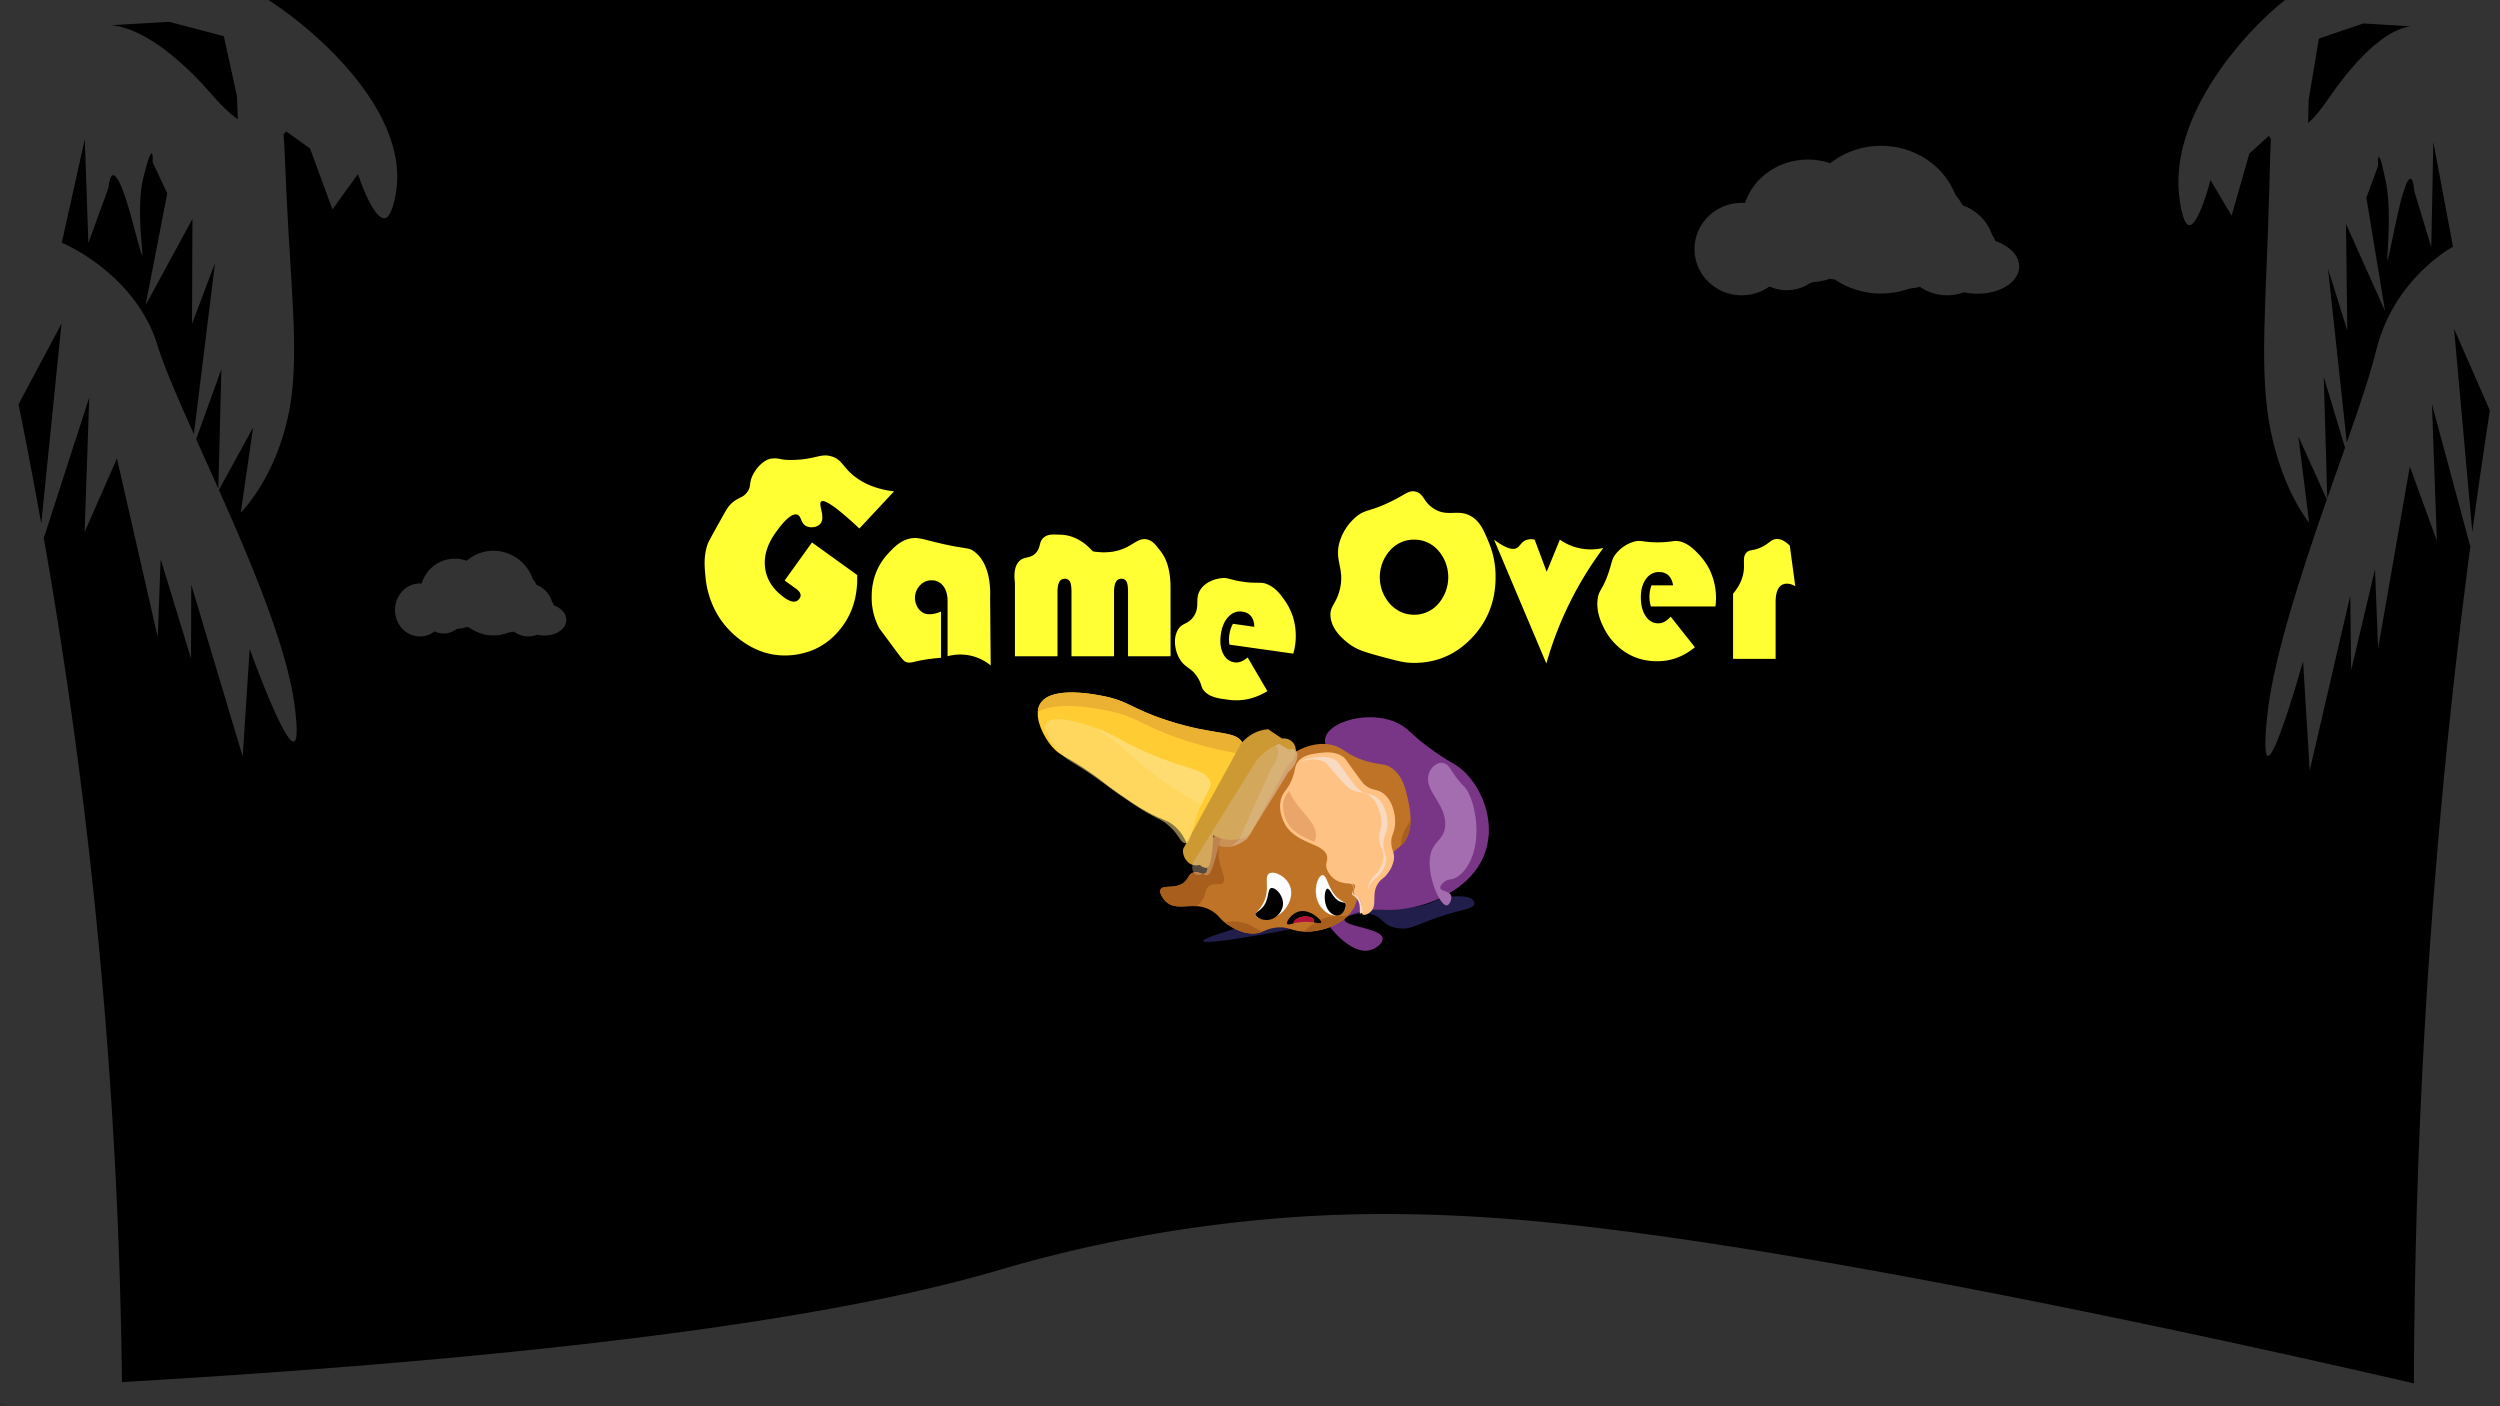 <svg id="Layer_1" data-name="Layer 1" xmlns="http://www.w3.org/2000/svg" width="1920" height="1080" viewBox="0 0 1920 1080">
  <rect x="0" y="0" width="1920" height="1080" fill="#808080" stroke="none"/>
  <defs>
    <style>
      .cls-1 {
        fill: #333;
      }

      .cls-2 {
        fill: #ff3;
      }

      .cls-3 {
        fill: #393380;
        opacity: 0.59;
      }

      .cls-4 {
        fill: #7a3686;
      }

      .cls-5 {
        fill: #fc3;
      }

      .cls-6 {
        fill: #eab132;
      }

      .cls-7 {
        fill: #bf7326;
      }

      .cls-8 {
        fill: #a85f1d;
      }

      .cls-9 {
        fill: #c93;
      }

      .cls-10 {
        fill: #ffc285;
      }

      .cls-11 {
        fill: #eaa66a;
      }

      .cls-12 {
        fill: #f7dabf;
      }

      .cls-13 {
        fill: #a36daf;
      }

      .cls-14 {
        fill: #e0c0a0;
        opacity: 0.38;
      }

      .cls-15 {
        fill: #ffe085;
        opacity: 0.53;
      }

      .cls-16, .cls-17 {
        fill: #fff;
      }

      .cls-17 {
        stroke: #fff;
        stroke-miterlimit: 10;
        stroke-width: 0.32px;
      }

      .cls-18 {
        fill: #b5103c;
      }
    </style>
  </defs>
  <rect x="-0.5" y="-0.5" width="1920" height="1080"/>
  <path class="cls-1" d="M1532.45,185.12a27.4,27.4,0,0,0-2.7-5.14,36,36,0,0,0-22.38-22.19,44.27,44.27,0,0,0-5.76-8.36c-8.43-21.83-30.75-37.43-57-37.43a62.79,62.79,0,0,0-39,13.37,53.42,53.42,0,0,0-17.14-2.8c-22.72,0-41.93,14-48.25,33.33-.85-.06-1.71-.1-2.58-.1-20,0-36.25,15.89-36.25,35.49s16.23,35.5,36.25,35.5a36.57,36.57,0,0,0,21-6.58c.39.06.78.13,1.18.18a32.12,32.12,0,0,0,12.4,2.47,31.79,31.79,0,0,0,17.55-5.2c.89-.31,1.76-.65,2.62-1a52.86,52.86,0,0,0,13-2.57c1.25.25,2.51.45,3.8.59a63,63,0,0,0,35.45,10.75,63.89,63.89,0,0,0,21.92-3.85,56,56,0,0,0,8-1.27,36.87,36.87,0,0,0,33.83,4.13,48,48,0,0,0,8.91,1.09c18.09.56,33-8.59,33.42-20.43C1550.94,196.53,1543.47,188.89,1532.45,185.12Z"/>
  <path class="cls-1" d="M425.36,464.92a16.18,16.18,0,0,0-1.42-2.93,19.8,19.8,0,0,0-11.8-12.72,25.47,25.47,0,0,0-3.05-4.82A32,32,0,0,0,379,423a31.49,31.49,0,0,0-20.61,7.66,26.51,26.51,0,0,0-34.53,17.52c-.45,0-.9-.08-1.36-.08-10.57,0-19.14,9.11-19.14,20.35s8.57,20.34,19.14,20.34A18.28,18.28,0,0,0,333.6,485l.66.12A15.81,15.81,0,0,0,350,483.55c.46-.18.92-.36,1.37-.56a26.12,26.12,0,0,0,6.88-1.48c.66.14,1.33.26,2,.34a31.48,31.48,0,0,0,30.29,3.95,26.45,26.45,0,0,0,4.21-.73,18.33,18.33,0,0,0,11,3.72,18.08,18.08,0,0,0,6.82-1.36,24,24,0,0,0,4.72.64c9.56.32,17.45-4.93,17.65-11.71C435.14,471.44,431.18,467.07,425.36,464.92Z"/>
  <path class="cls-1" d="M1762.83-6c-30.54,21-96.17,89.28-89.35,155.59.16,1.59,2.46,22.43,7.54,23.28,7.54,1.28,16.61-34.62,16.61-34.62l16.23,27.41,13.66-47.76,14.91-13.53,1.67,2.53c-.47,6.52-.75,17.39-1.2,35.06-2.33,91.93-8.45,144,1.28,190.25s29.25,69.17,29.25,69.17l-8.31-66.27,21.88,48.5c-20.51,58.9-42,124.48-46.17,169.84-7.43,81.06,27.92-45.69,27.92-45.69l5.11,84L1805,457.37l.67,57.48L1824,437.14l2.37,60.83,24.39-139.71,20.77,57.14-3.79-105,29.48,109.41q-26.46,200-36.84,402.72c-4.64,90.7-6.56,177.63-6.58,260.3h69.27V-6Zm9.82,100.54.43-18.27,7.82-46.61L1815,18l36.28,2.22c-10.51,1.32-32.11,10.51-63.16,55.72C1782.21,84.63,1777.08,90.57,1772.65,94.56Zm14.69,288.07-2.7-93.18L1801,343.86C1796.61,356.22,1792,369.25,1787.34,382.63Zm37.29-112.5c-4,16.78-12.36,41.36-22.29,69.75l-14.42-133.36,14.81,47.31-1-81.88,30,67-14.36-87.1,9-24.41s-1.13-22.09,5.95,12.14-5.63,95.29,7.09,34.13,14.8-26.83,14.8-26.83l13,43,1.59-80.84,15.11,80.5S1838.2,213.47,1824.63,270.13Zm74.09,138.4-14-156,27.47,62.68Q1905,361.8,1898.72,408.53Z"/>
  <g>
    <path class="cls-1" d="M1926.5,1079.5H-.5l76-17c390.87-22.08,584.39-56,688-86a1062.78,1062.78,0,0,1,220-41c35.93-2.86,100-6.1,191,2C1429.59,960.2,1894.94,1071.87,1926.5,1079.5Z"/>
    <path class="cls-1" d="M202.92-2.07H-4.21V671.56Q-3,875.23-1.77,1078.9h87.3a68.6,68.6,0,0,0,8.24-9.92c-.84-82.45-4.11-169.22-10.84-259.76Q68.18,610,33.63,413.22l34.91-108L65,408.61l24.81-56.5,31.32,137.23,2.26-59.91,23.3,76.27.22-56.59L186.38,581l5.38-82.71s44.59,124.32,34.64,44.63c-5.57-44.6-32.57-108.9-58.28-166.62l26.26-48-9.47,65.33s23.65-22.79,35.07-68.45,3.38-96.82-.44-187.29c-.74-17.38-1.19-28.08-1.84-34.49l2-2.51L238.1,114l17.23,46.85,19.57-27.19s11.47,35.23,20.68,33.88c6.2-.9,8.8-21.44,9-23C311.62,84.19,243.05,22.94,202.92-2.07ZM31.68,402.18q-8.19-45.92-17.45-91.65l33-62ZM120.88,265c-17.2-55.61-73.43-78.61-73.43-78.61L65.1,107l2.79,79.55,15.49-42.5s2.19-33.83,18.39,26.22,0,.1,8.31-33.68,7.15-12,7.15-12l11.22,23.91-16.66,85.92,36-66.3-.31,80.61L165.13,202,148.89,333.43C136.43,305.6,126,281.51,120.88,265Zm46.81,110.28c-5.85-13.11-11.62-25.88-17.05-38L170,283.57ZM163.46,73.45C125,29.33,98.47,20.54,85.6,19.38L130,16.75l41.9,11.06,10.06,45.78.72,18C177.18,87.7,170.84,81.92,163.46,73.45Z"/>
  </g>
  <g>
    <g>
      <path class="cls-2" d="M1087,377.53c6.78,1.51,5.83,7.86,14.13,13.11,11.06,7,18.82-.43,29.34,6.26,6.56,4.17,9.18,10.71,13,19.82a67.78,67.78,0,0,1,5.13,26.55q0,27.47-18.26,46.65T1086,509.11c-7.11,0-12.15-1.37-22.22-4.06-14.35-3.83-21.53-5.75-28.14-10.92-3.58-2.79-12.9-10.07-13.8-20.69-.67-7.87,4-9.09,6.9-19.84,4.64-17.13-4.72-23.1.48-38.69a40.62,40.62,0,0,1,12.61-18.28c6.74-5.4,9.61-3.65,24-10.3C1079.34,380.07,1081.57,376.31,1087,377.53Zm-1,36.91a24.27,24.27,0,0,0-18.61,8.45,30.8,30.8,0,0,0,0,40.77q7.74,8.44,18.57,8.45a24.29,24.29,0,0,0,18.66-8.4,31.15,31.15,0,0,0,0-40.87A24.29,24.29,0,0,0,1086,414.44Z"/>
      <path class="cls-2" d="M1231.39,420.83a271.82,271.82,0,0,0-43.79,88.74q-20.1-47.56-40.19-95.13c10,7.52,14.91,7.91,17.57,6.39,2.5-1.43,3.37-4.75,7.39-6.17a11.26,11.26,0,0,1,6.23-.22q4.64,12.35,9.26,24.7l10.14-24.7a40.83,40.83,0,0,0,11,5.52A42.14,42.14,0,0,0,1231.39,420.83Z"/>
      <path class="cls-2" d="M1317.44,465.77H1267.9a26.3,26.3,0,0,1-1.14-7.25,26.58,26.58,0,0,1,1.58-9h16.6q-1.76-10.2-10.92-10.19-6.12,0-10,5.46t-3.85,14q0,8.91,3.72,14.42t9.74,5.51q4.89,0,9.43-5.14l18.62,23.5q-13,10.76-28.93,10.75-19.39,0-32.59-13.68a46.72,46.72,0,0,1-8.31-11.73c-1.91-3.86-6.1-12.25-4.88-22.16.93-7.59,3.89-6.73,8.69-21.32,2.44-7.4,2.16-9.09,4.63-12.65a27.51,27.51,0,0,1,14.39-10.21c6-1.69,7,.52,18.93.43,11.23-.07,12.19-2.05,17.55-.4,6.18,1.91,10.24,6.19,13.7,9.85a48.08,48.08,0,0,1,8.16,11.64A49.82,49.82,0,0,1,1317.44,465.77Z"/>
      <path class="cls-2" d="M1374.56,419.1q2.12,15.58,4.22,31.15a12.47,12.47,0,0,0-6.2-2q-8.91,0-8.91,14.33V506H1331V456c6-7.22,7.73-13.45,8.21-17.87.66-6.15-1-10.49,2.1-13.77,2.24-2.39,4-1.07,10-3.48,7.45-3,8.4-6.65,12.94-6.9C1366.48,413.8,1370,414.49,1374.56,419.1Z"/>
    </g>
    <g>
      <path class="cls-2" d="M623.59,416.61l34.73,25q.7,22.7-11,38.91-13.58,18.86-35.94,22.23t-41.58-10.45a67.14,67.14,0,0,1-17-17.41,69.59,69.59,0,0,1-11.08-33c-.65-6.94-1.39-14.74,1.74-24,.53-1.58,3.88-7.59,10.56-19.6,4.17-7.47,5.24-9.24,7.55-11.44,5.43-5.21,8.46-4,12.07-8.63,3.92-5,.94-7.12,5.18-14.66,3.82-6.79,9.43-10.73,13.31-11.32a24.36,24.36,0,0,1,3.47-.22c3.34.16,5.19,1.47,14.26,1.19,16.75-.52,20.63-5.32,29.05-2.62,7.73,2.48,8,7.66,16.66,14.7,5.8,4.7,15.33,10.22,31.05,12.07L660,405.89c-20.11-18.81-27.27-22.34-29.33-20.7-2.64,2.11,3.8,12.22-.86,17.25-2.38,2.57-7.12,3.23-10.35,1.73-4.66-2.18-3.79-7.73-7.15-8.92-5.89-2.08-15.63,12.44-16.63,13.84q-9.84,13.67-8.07,27.11t14.6,22.67q8.18,5.88,11.76.88c1.81-2.52.92-5.06-2.67-7.65l-8.7-6.26Z"/>
      <path class="cls-2" d="M722.68,469.65v35.54c-1.64.12-4.21.34-7.34.73-14,1.73-15.24,3.82-19.16,2.6-2.28-.7-2.89-1.73-13.61-16.19-7.05-9.51-7.11-9.48-7.68-10.57a49.7,49.7,0,0,1-5.43-23.5q0-19.92,13.24-33.79c3.78-4,8.39-8.86,15.25-10.64,5.43-1.42,9.56-.19,16.34,1.55,28.09,7.18,28.78,4.34,33.94,8.22,12.21,9.16,12.48,28.07,12.19,35.49q.23,26,.44,52A36.65,36.65,0,0,0,727.74,504V461.57q0-7.26-3.36-11.57a10.87,10.87,0,0,0-9-4.32,11.92,11.92,0,0,0-8.92,3.95,14,14,0,0,0-.34,18.73,14,14,0,0,0,3.26,2.48C711.75,472.11,717,472.24,722.68,469.65Z"/>
      <path class="cls-2" d="M899,504H866.33v-49.4q0-5.7-1.14-7.9a4.21,4.21,0,0,0-4.11-2.2q-5.51,0-5.5,10.19V504H822.9v-49.4q0-5.7-1.18-7.9a4.3,4.3,0,0,0-4.15-2.2q-5.42,0-5.42,10.19V504H779.47V447.61c-1.27-10,1.08-14.57,3.57-16.86,3.91-3.61,8.12-1.6,12.32-5.89s2.26-8.77,6.35-12.16c3.32-2.76,7.74-2.1,11.58-2.1q14.51,0,26,12.86c10.83,1.75,18.38,0,23.3-2,8.22-3.34,11.85-8.36,18-7.25,5,.91,7.77,5.38,10.61,8.93q7.77,9.74,7.77,28.38Z"/>
      <path class="cls-2" d="M993.25,502l-49.06-6.93a25.18,25.18,0,0,1,2.71-16l16.44,2.32Q963,471,954,469.75q-6.06-.86-10.63,4t-5.76,13.33q-1.24,8.82,1.66,14.79t8.88,6.82q4.83.69,10.06-3.77l15.14,25.87q-14.38,8.82-30.14,6.6c-6.67-.94-13.62-1.61-18.2-6.5-2.91-3.1-1.58-4.33-4.67-9.68-5-8.63-9.77-7.79-14.08-14.69-3.93-6.29-5.52-15.92-1.74-22.63,3.34-5.9,7.74-4,12.08-10.25,5.6-8,.33-14.08,5.86-21.53,5.13-6.89,14.27-7.93,15.67-8.09,5.06-.57,5.7,1.07,15.38,2.61,12.88,2,14.71-.39,20.75,2.52,5.86,2.83,9.28,7.61,12.19,11.67a47.83,47.83,0,0,1,6.44,12.66A49.77,49.77,0,0,1,993.25,502Z"/>
    </g>
  </g>
  <g>
    <path class="cls-3" d="M1129.44,689.88c3,1.52,2.84,3.9,2.82,4.19-.31,3.74-7.58,4-22.67,8.74-21.65,6.74-24.74,11.1-34.64,10.19-14.94-1.36-12.07-10.72-25.8-11.42-8.67-.45-13.66,2.68-43.58,9.08-29.41,6.28-82.36,15.67-81.53,11.83.48-2.21,21-8.34,32.79-11.49,30.27-8.09,51.55-9.3,110.49-12.94,14.12-.87,21.14-1.34,28.38-3.58,6.25-1.93,6.1-3.23,11.75-4.66C1114.68,688,1125,687.63,1129.44,689.88Z"/>
    <path class="cls-4" d="M1138.82,659c-12.06,26.45-43.77,35.2-47.36,36.19a112.56,112.56,0,0,1-15.54,3.05c-13.88,1.55-19.78-1-31.57,2.16-3.67,1-11.66,3.08-11.71,5.92-.09,5.36,28.55,6.5,29.23,14.42.32,3.76-5.78,8.68-11.73,9.36-19,2.18-50.14-38.39-41.3-62.61,8-21.91,43.71-18.15,48.57-37.56,6.15-24.59-45.28-45.82-39.36-63.92,4.38-13.39,38.38-21.36,58.36-9,6.47,4,9.26,8.8,24.58,19.67,10.42,7.39,14.46,9,18.72,12C1136.79,600.77,1151.14,631.93,1138.82,659Z"/>
    <path class="cls-5" d="M954.28,570.52c5.35,9.19-5.71,15.57-20.64,49.26-8.75,19.75-12.55,34.93-18.2,33.23-4.08-1.24-3.56-9.62-12.9-18.13-5.86-5.34-8.31-4.08-22.1-11.71-7-3.9-11.91-7.27-20.77-13.41-11.74-8.14-11.93-9.17-21.49-15.88-20.08-14.12-23.7-12.71-30.32-20.55S795.3,553,797.39,544.15c4.36-18.41,41.54-11.2,49.46-9.66,20,3.87,22.06,9.83,49.48,18.76C933.79,565.46,948.41,560.45,954.28,570.52Z"/>
    <path class="cls-6" d="M849.36,545.52c24.6,4.78,27.19,12.11,61,23.12a284.1,284.1,0,0,0,44.51,10.67c1.18-3.28,1.12-5.89-.56-8.79-5.87-10.07-20.49-5.06-57.95-17.27-27.42-8.93-29.52-14.89-49.48-18.76-7.92-1.54-45.1-8.75-49.46,9.66a18.06,18.06,0,0,0-.37,2.48C812.2,538.32,841.75,544.05,849.36,545.52Z"/>
    <path class="cls-7" d="M1081.18,613.42c1.76,8,4.75,21.47-2.15,32.55-1.69,2.71-2.2,2.43-17.74,15.93-7.66,6.66-11.46,10-13,11.91-7.46,9.72-3.81,15.21-8.73,23.82-7.16,12.52-24.95,18.34-37.8,17.89-10.34-.36-12.71-4.6-22.86-3-8.29,1.33-9.93,4.7-17.58,4.42s-13.48-3.81-16.75-5.76c-7.88-4.67-7.49-7.48-13.17-11.19C917.1,690.67,904,701.33,895,692c-2-2.12-4.62-6-3.78-8.54,1.55-4.63,12.78.32,19.29-6.83,2.47-2.69,2.6-5.27,5.72-6.4,4.09-1.47,6.71,1.91,9.3.55,3.92-2.05-.1-10.74,3.37-20.88,2.49-7.28,8-13,14-15.36,6.65-2.68,9.16.62,14.55-.63,16.13-3.75,11.78-37.88,34-54.28,1.17-.86,15.34-11,30.91-7.63,9.89,2.13,11.3,7.78,26.54,12.44,11.7,3.58,14.49,1.38,20.33,5.69C1077.35,596.09,1079.54,606,1081.18,613.42Z"/>
    <g>
      <path class="cls-8" d="M924.32,689.75c1.84-3.87,1.1-6.8,4.22-9.14,4.09-3.05,8.17-.16,10.62-2.57,3.69-3.64-3.79-12-3.37-24.57a30.88,30.88,0,0,1,7.38-19.1l-.33.12c-6,2.4-11.47,8.08-14,15.36-3.47,10.14.55,18.83-3.37,20.88-2.59,1.36-5.21-2-9.3-.55-3.12,1.13-3.25,3.71-5.72,6.4-6.51,7.15-17.74,2.2-19.29,6.83-.84,2.53,1.74,6.42,3.78,8.54,6.26,6.49,14.45,3.39,23.66,4A14.5,14.5,0,0,0,924.32,689.75Z"/>
      <path class="cls-8" d="M955.85,708.86a29.66,29.66,0,0,0-15.2-.35,35.41,35.41,0,0,0,4,2.69c3.27,1.95,9.24,5.49,16.75,5.76a18.48,18.48,0,0,0,8.3-1.5C963.6,713.2,962.11,710.67,955.85,708.86Z"/>
      <path class="cls-8" d="M1078,639.42a30.4,30.4,0,0,0-2.08,10A12.88,12.88,0,0,0,1079,646a30.71,30.71,0,0,0,4.33-16.17C1080.36,634.67,1078.68,637.6,1078,639.42Z"/>
      <path class="cls-8" d="M1013.42,706.64c-6.56,3.21-8.63,6.43-12.8,8.82.38,0,.78,0,1.19.06,10.8.38,25.07-3.67,33.61-12.4C1027,704.34,1022.69,702.12,1013.42,706.64Z"/>
    </g>
    <path class="cls-9" d="M989,587.79l-29,53.07A27.46,27.46,0,0,1,945.77,645a28.65,28.65,0,0,1-14-3.66,118,118,0,0,1-1.09,14.26c-1.23,8.94-2.51,10.34-3.72,10.76-1.88.63-4.12-.9-5.57-2.12a9.51,9.51,0,0,1-8.43-1.58,11.9,11.9,0,0,1-4.33-10.61l44.46-80.92a32.18,32.18,0,0,1,10.08-8.08,28.94,28.94,0,0,1,10.74-3l10.74,7.16a9.3,9.3,0,0,1,9.44,4.64C996.57,576.54,994.74,584.07,989,587.79Z"/>
    <path class="cls-10" d="M1011.85,578.49c5-.72,13.42-1.93,19.94,3,1.6,1.21,1.4,1.51,9.06,12,3.77,5.2,5.66,7.78,6.78,8.82,5.67,5.22,9.2,3.18,14.29,6.74,7.41,5.17,10.24,16.74,9.42,24.87-.65,6.54-3.36,7.82-2.79,14.34.46,5.32,2.47,6.53,2,11.37a22.56,22.56,0,0,1-4.25,10.33c-3.21,4.76-4.92,4.37-7.44,7.79-6.36,8.61-.35,17.45-6.5,22.71-1.39,1.18-3.89,2.62-5.42,2-2.78-1.22.74-8.09-3.38-12.58-1.56-1.7-3.14-1.91-3.7-3.95-.74-2.67,1.45-4.15.72-5.87-1.09-2.59-6.61-.48-12.7-3.19a16.39,16.39,0,0,1-8.87-9.63c-1.36-4.35.77-5.78.23-9.26-1.63-10.42-22.81-9.38-32-24.33-.48-.78-6.12-10.28-3.4-20,1.73-6.16,5.27-6.77,8.78-16.19,2.7-7.24,1.46-9.12,4.36-12.6C1001,580,1007.21,579.15,1011.85,578.49Z"/>
    <path class="cls-11" d="M1009.42,646.55a11,11,0,0,0,.69-1.72c2.34-7.5-3.11-14-8.89-20.83-4.13-4.89-8.64-10.27-11.2-16.72l-.86,1.18A16.42,16.42,0,0,0,986,614.3c-2.48,8.85,2.92,17.82,3.15,18.19,4.35,7.1,11.8,10.36,18.38,13.24Z"/>
    <g>
      <path class="cls-12" d="M1046.48,700.28a15.91,15.91,0,0,1-.28-2.18c-.23-2.8-.56-6.64-3.72-9.47a12.6,12.6,0,0,0-2.16-1.53c-.93-.55-1.13-.7-1.31-1.17a3,3,0,0,1,.15-2,5.1,5.1,0,0,0-.12-4.13c-1.35-2.49-4.12-2.38-6.8-2.28l-.6,0,.84.06c2.68.16,5.44.32,6.54,2.92a5.06,5.06,0,0,1-.28,4.13,3,3,0,0,0-.34,2c.13.49.31.65,1.18,1.29a12.73,12.73,0,0,1,2,1.73c2.87,3.13,2.82,7,2.78,9.79a17.14,17.14,0,0,0,.06,2.2,7.29,7.29,0,0,0,2.84-1.57,5.76,5.76,0,0,0,.44-.41A4.83,4.83,0,0,1,1046.48,700.28Z"/>
      <path class="cls-12" d="M1057,612.23a14.68,14.68,0,0,0-5.34-2.19,18.59,18.59,0,0,1-9.19-4.74c-1.26-1.17-3-3.51-7.08-9.15-2.74-3.77-4.49-6.26-5.65-7.91-2.09-3-2.23-3.13-2.94-3.67-5.76-4.36-13.54-3.25-17.72-2.66l-.54.08c-3.25.47-7.06,1-10.25,2.91l.79-.19.53-.13c4.1-1,11.74-2.86,17.9.91.76.47.91.62,3.28,3.37,1.32,1.53,3.3,3.83,6.4,7.32,4.63,5.22,6.57,7.37,7.94,8.41a18.54,18.54,0,0,0,9.6,3.82,14.62,14.62,0,0,1,5.53,1.66c6.94,3.9,10.67,14.18,10.66,21.87a22.05,22.05,0,0,1-.88,6,18.35,18.35,0,0,0-.47,9,23.93,23.93,0,0,0,1.82,5.63,10.72,10.72,0,0,1,1.22,5.07,20.21,20.21,0,0,1-3,9.63,16.12,16.12,0,0,1-3.46,4.56,16.72,16.72,0,0,0-3.14,3.83,18.31,18.31,0,0,0-2.51,7.87,18,18,0,0,1,2.84-5.75,16.88,16.88,0,0,1,3.49-3.51,16.09,16.09,0,0,0,3.89-4.2,20.22,20.22,0,0,0,3.88-9.29,10.82,10.82,0,0,0-.72-5.17,23.75,23.75,0,0,1-1.26-5.78,18.28,18.28,0,0,1,1.34-8.91,22.09,22.09,0,0,0,1.46-5.85C1066.25,627.38,1063.55,616.79,1057,612.23Z"/>
    </g>
    <path class="cls-13" d="M1133.33,646.75c-2.28,16.78-10.61,23.94-11.55,24.75a20.41,20.41,0,0,1-4.13,2.75c-3.73,1.75-5.44.58-8.54,3.15-1,.8-3.07,2.55-3,4.28.18,3.26,8,2.29,8.53,7.07.23,2.26-1.24,5.61-2.84,6.37-5.1,2.43-15.17-20.42-13.69-35.65,1.35-13.79,11.25-13.58,11.83-25.66.74-15.3-14.13-25.22-13.21-36.57.69-8.39,9.67-15.21,15.6-8.87,1.92,2,2.87,4.81,7.48,10.52,3.12,3.89,4.29,4.6,5.57,6.2C1130.54,611.49,1135.66,629.59,1133.33,646.75Z"/>
    <path class="cls-14" d="M989.49,592.88,957.89,644A30.46,30.46,0,0,1,946.12,650a15.56,15.56,0,0,1-10.18-.76c-1.1,5.13-2.32,9.41-3.31,12.56-2.5,8-3.73,9.41-4.74,10-1.56.88-3-.06-3.94-.88-.4.22-3.8,2-6.26.09-2-1.53-2.57-4.83-1.52-8.46q22.68-36.49,48.39-77.91a47.64,47.64,0,0,1,9.19-8.76,31.44,31.44,0,0,1,8.84-4.5l7.08,4.35c3.14-1,5.74-.18,6.51,2.4C997.27,581.81,994.55,588.66,989.49,592.88Z"/>
    <path class="cls-14" d="M996.18,578.14c-.77-2.58-3.37-3.45-6.51-2.4l-7.08-4.35a26.87,26.87,0,0,0-3.11,1.19,3.78,3.78,0,0,1,1.61,1.81c1.56,3.5-.23,10.65-4.7,15.49q-12.84,28.51-24.65,54.77a34.43,34.43,0,0,1-6.91,5.63c.42-.07.85-.15,1.29-.25A30.46,30.46,0,0,0,957.89,644l31.6-51.07C994.55,588.66,997.27,581.81,996.18,578.14Z"/>
    <path class="cls-15" d="M927.87,597.5c5.43,6.92-2.25,9.65-9.11,30.15-4,12-4.85,21.68-9.45,19.74-3.34-1.4-4.11-6.94-12.52-14-5.29-4.4-7-3.89-18.75-10.94-6-3.6-10.24-6.54-18-11.89-10.23-7.1-10.51-7.82-18.85-13.66-17.52-12.27-20.13-11.83-26.35-18s-12.56-15.39-12.18-21c.81-11.74,30.6-1.71,36.95.43,16,5.39,18.46,9.67,40.94,19.5C911.3,591.25,921.92,589.93,927.87,597.5Z"/>
    <path class="cls-15" d="M843.08,559.76c16.87,10.57,18.51,16.16,41.6,33.6,18.2,13.75,30.06,20,37.76,24.87,5.51-12.19,9.89-15.05,5.43-20.73-6-7.57-16.57-6.25-47.28-19.67-21.21-9.27-24.6-13.61-38.36-18.6Z"/>
    <g>
      <path class="cls-16" d="M990.76,680.58c3.19,8.57-2.59,19-10.26,23-6.27,3.26-14.82,2.75-15.93-.29-.72-2,2.17-3.83,4.82-8.18,7-11.48.86-21.44,5.24-24.23C978.44,668.46,987.89,672.91,990.76,680.58Z"/>
      <path d="M985.31,692.68c.7,6.77-4.83,12.74-10.55,13.73-4.67.81-10.23-1.57-10.46-4-.16-1.56,2.05-2.18,4.52-4.61,6.5-6.41,4.08-14.85,7.43-15.78C979.16,681.26,984.67,686.61,985.31,692.68Z"/>
    </g>
    <g>
      <path class="cls-17" d="M1011,688.06c1.55,8.76,8.61,14.93,14.22,14.73,4.59-.15,9-4.57,8.4-7.67-.37-2-2.61-2.24-5.68-4.7-8.11-6.48-8.61-17.8-12-18.12C1013,672,1009.6,680.21,1011,688.06Z"/>
      <path d="M1018.49,695.79c2.2,6.07,7.42,8.56,10.85,6.73,2.8-1.49,4.87-6.1,4.09-8.24-.51-1.4-1.93-.89-4.17-1.81-5.91-2.4-7.82-10.7-10-9.92C1017.43,683.23,1016.53,690.34,1018.49,695.79Z"/>
    </g>
    <path d="M1007.89,701.84c-1.62-.88-6.7-3.57-12-1.19-4.47,2-8.12,7.07-7.34,8.82.43,1,2,.4,5-.31-.28-2.25,2.94-4.56,7.23-5.17s8.08.73,8.4,3a2.44,2.44,0,0,1-.26,1.41c3.52.47,5.6,1,5.79,0C1014.91,706.94,1011.07,703.59,1007.89,701.84Z"/>
    <path class="cls-18" d="M1000.71,704c-4.29.61-7.51,2.92-7.23,5.17a39,39,0,0,1,10.08-1.18,44.92,44.92,0,0,1,5.29.41,2.44,2.44,0,0,0,.26-1.41C1008.79,704.72,1005,703.38,1000.71,704Z"/>
  </g>
</svg>
